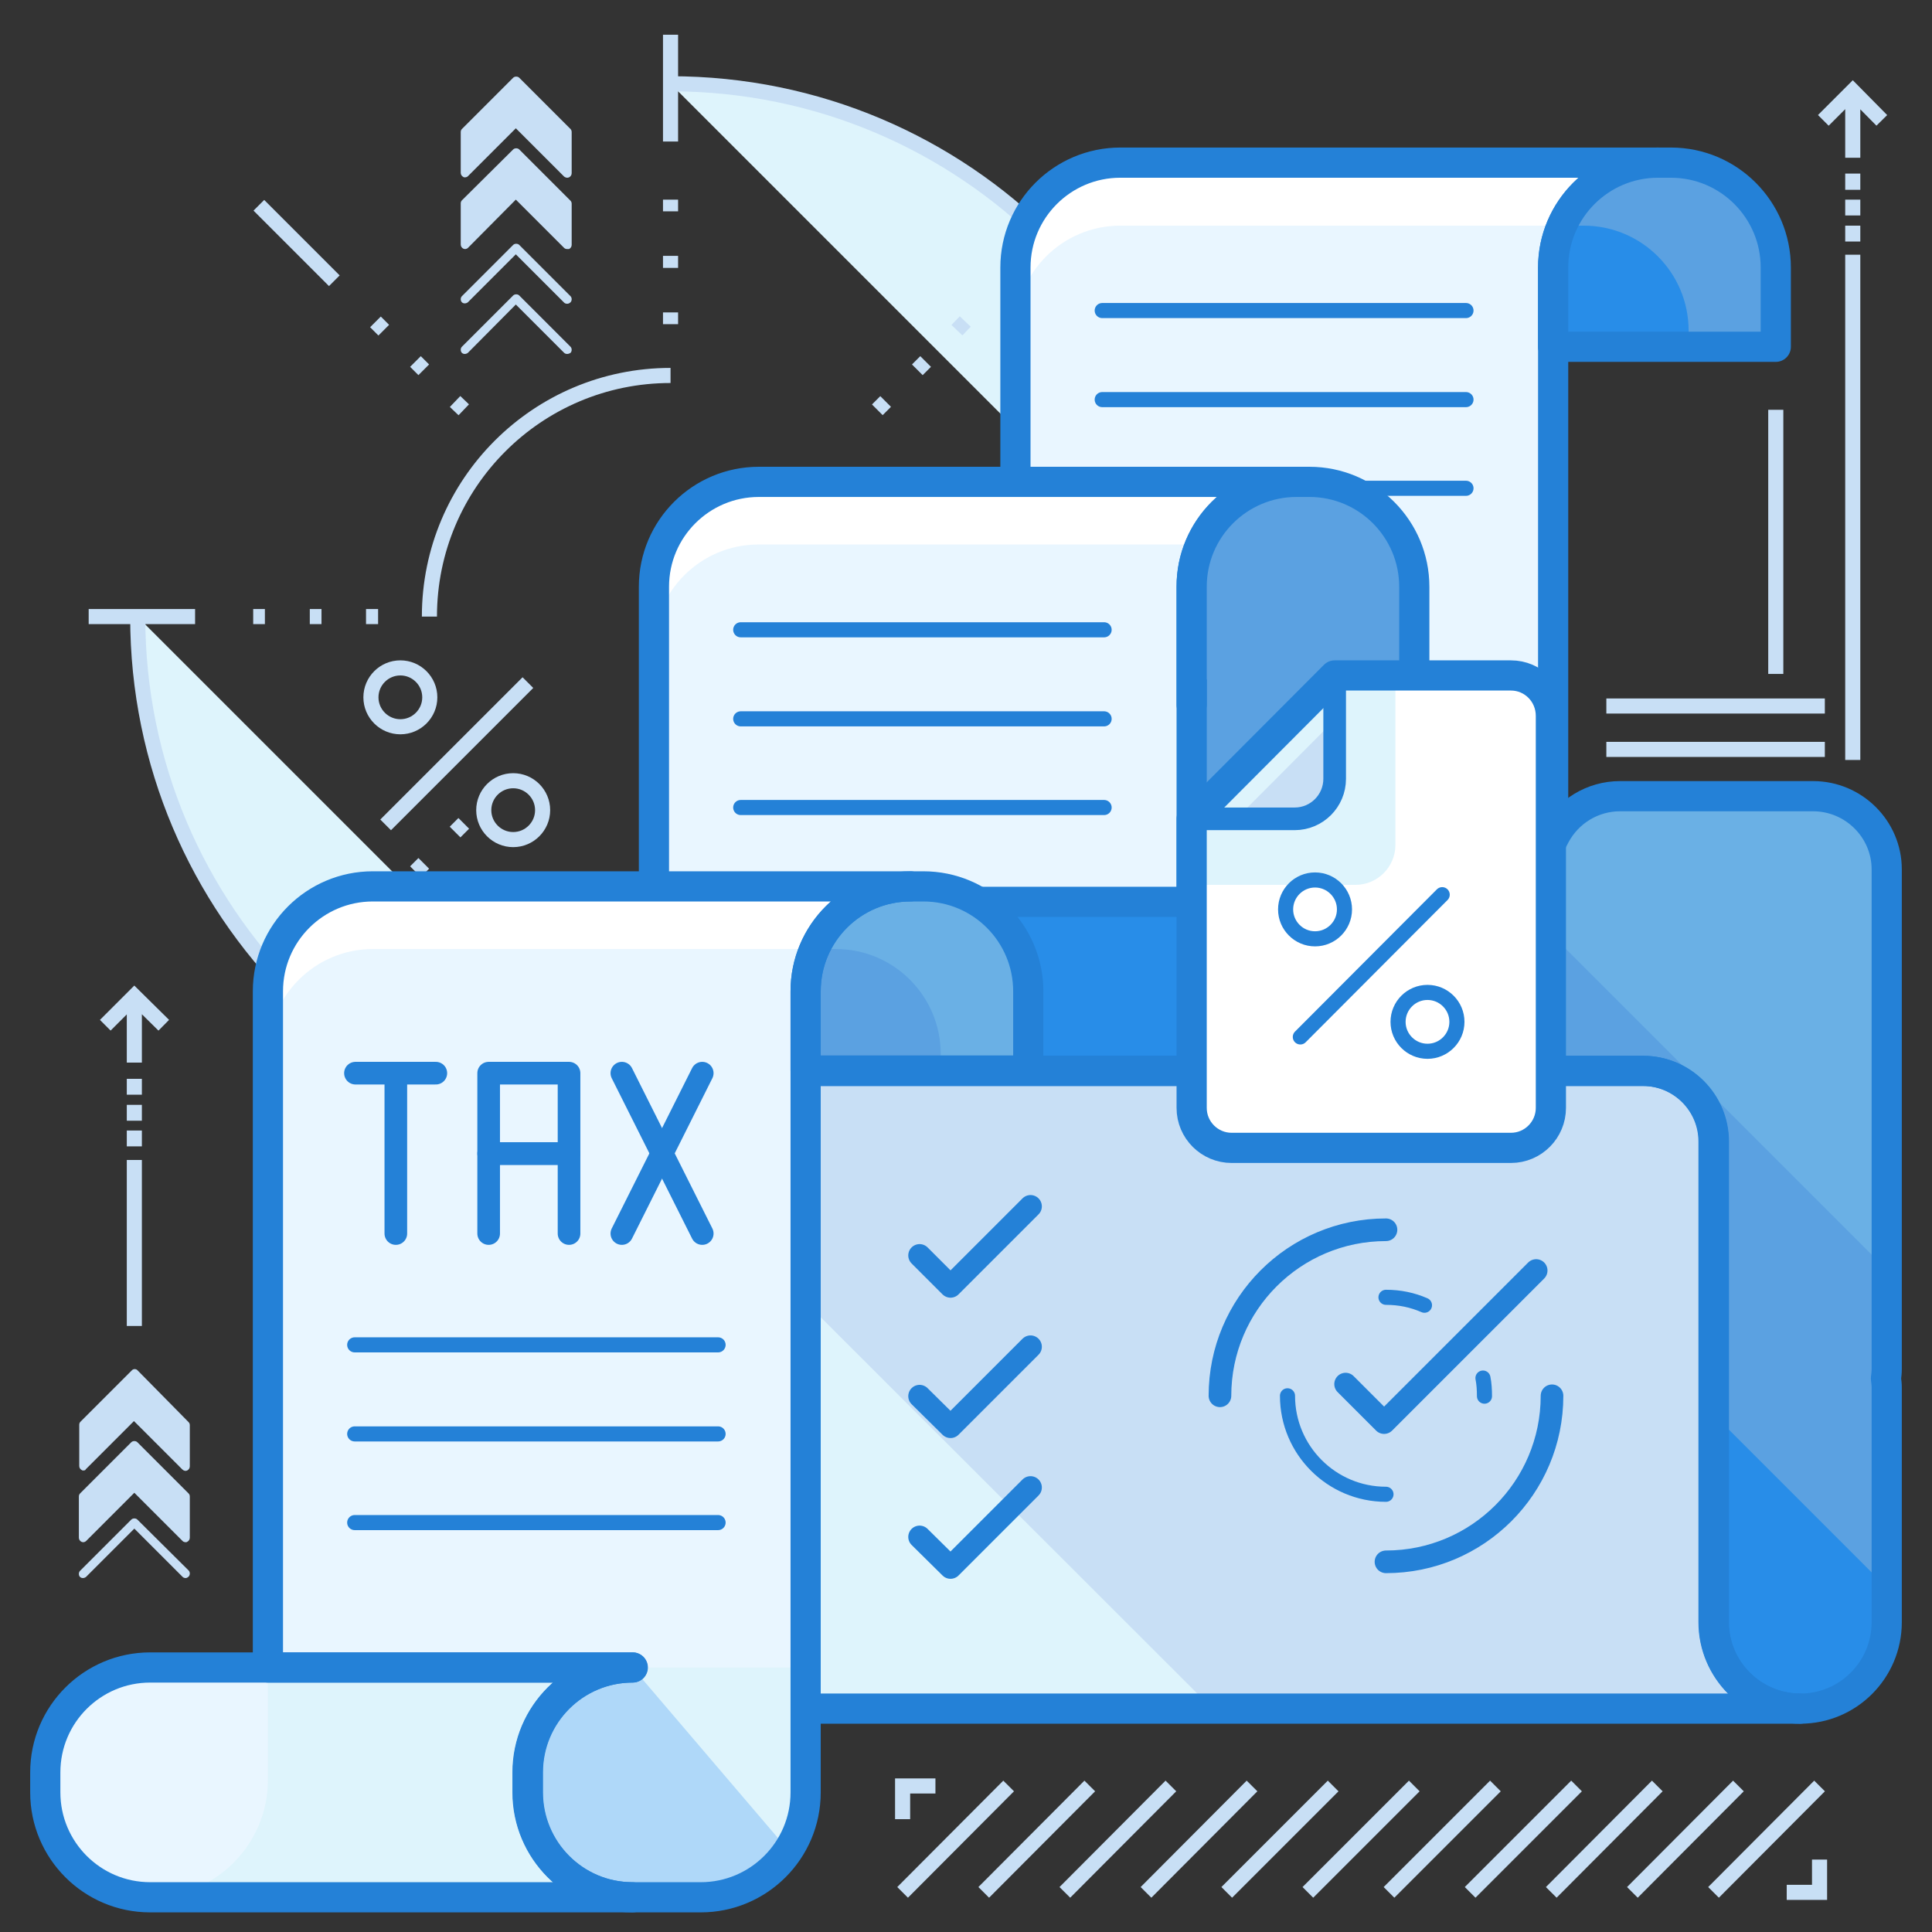 <svg xmlns="http://www.w3.org/2000/svg" xmlns:xlink="http://www.w3.org/1999/xlink" viewBox="0 0 512 512"><rect x="0" y="0" width="512" height="512" fill="#333333" stroke="none"/><style><![CDATA[.M{stroke-linejoin:round}.N{stroke-miterlimit:10}.O{fill:none}.P{stroke-width:4}.Q{stroke:#2481d7}.R{fill:#def4fc}.S{stroke-width:8}.T{stroke-linecap:round}.U{stroke-width:6}.V{fill:#e9f6ff}.W{fill:#5ba1e1}.X{stroke:#c8dff5}.Y{fill:#afd8f9}.Z{fill:#6ab0e5}.a{fill:#c8dff5}]]></style><path d="M177.7 304.7c-78 0-141.2-63.2-141.2-141.2M177.7 22.2c78 0 141.2 63.2 141.2 141.2" class="R"/><g class="N O P X"><path d="M331.9 163.4h-28.3m-15.4 0h-3.1m-11.8 0h-3.2m-11.8 0h-3.1m-231.7 0h28.2m15.4 0h3.1m11.9 0h3.1m11.8 0h3.2m155.6 78.2l-2.2-2.2m-8.3-8.4l-2.2-2.2m-8.4-8.3l-2.2-2.3M68.6 54.4l20 20m10.9 10.9l2.2 2.2m8.4 8.3l2.2 2.2m8.3 8.4l2.3 2.2m54.8 209v-28.2m0-15.4v-3.1m0-11.9v-3.1m0-11.8v-3.2m0-231.7v28.3m0 15.4V56m0 11.8V71m0 11.8v3.1M68.6 272.5l20-20"/><path d="M99.5 241.6l2.2-2.2m8.4-8.4l2.2-2.2m8.3-8.3l2.3-2.3M286.7 54.4l-20 20m-10.9 10.8l-2.2 2.3m-8.3 8.3l-2.2 2.2m-8.4 8.4l-2.2 2.2m-54.8 196.1c-78 0-141.2-63.2-141.2-141.2"/><path d="M177.7 22.2c78 0 141.2 63.2 141.2 141.2m-205.1 0c0-35.3 28.6-63.9 63.9-63.9m63.9 63.9c0 35.3-28.6 63.9-63.9 63.9"/></g><use xlink:href="#B" fill="#fff"/><path d="M411.6 107.1V70.9c0-4 .8-7.7 2.3-11.1h-117c-15.3 0-27.8 12.4-27.8 27.8v111.1h96.6c-11.4 0-21.2 6.9-25.5 16.7l-1.8 22.1c2.6 12.6 13.8 22.1 27.2 22.1h18.1c15.3 0 27.8-12.4 27.8-27.8V107.1z" class="V"/><path d="m411.3 198.6h-45.5c-15.4 0-27.8 12.4-27.8 27.8v5.3c0 15.3 12.4 27.8 27.8 27.8h18.1c13.8 0 25.3-10.1 27.4-23.4v-37.5z" class="R"/><path d="M407.1 247l-41.3-48.4c-15.4 0-27.8 12.4-27.8 27.8v5.3c0 15.3 12.4 27.8 27.8 27.8h18.1c9.7.1 18.2-4.9 23.2-12.5z" class="Y"/><use xlink:href="#C" class="R"/><path d="M269.2 228.4v-29.8H238c-15.3 0-27.8 12.4-27.8 27.8v5.3c0 14.4 10.9 26.2 24.9 27.6 1 .1 1.9.2 2.9.2 17.2.1 31.2-13.9 31.2-31.1z" class="V"/><g class="N O Q M"><g class="S"><use xlink:href="#C"/><use xlink:href="#B"/></g><path d="M292.1 82.3h96.4m-96.4 23.6h96.4m-96.4 23.5h96.4" class="P T"/></g><use xlink:href="#D" class="W"/><path d="M447.5 87.6c0-15.3-12.4-27.8-27.8-27.8h-3.4c-.8 0-1.6.1-2.3.1-1.5 3.4-2.3 7.1-2.3 11v21h35.8v-4.3z" fill="#288de8"/><use xlink:href="#D" class="M N O Q S"/><path d="m315.7 178.6v53.1c0 15.4 12.4 27.8 27.8 27.8h3.4c15.3 0 27.8-12.4 27.8-27.8v-53.2h-59z" class="W"/><path d="M315.7 187.1v44.6c0 15.4 12.4 27.8 27.8 27.8h3.4c15.3 0 27.8-12.4 27.8-27.8V187" class="M N O Q S T"/><use xlink:href="#E" fill="#fff"/><path d="M315.7 191.7v-36.3c0-4 .8-7.7 2.3-11.1H201c-15.3 0-27.8 12.4-27.8 27.8v80.2h96.6c-11.4 0-21.2 6.9-25.5 16.7l-1.8 22.1c2.6 12.6 13.8 22.1 27.2 22.1H288c15.3 0 27.8-12.4 27.8-27.8v-93.7z" class="V"/><path d="M315.4 252.4h-45.5c-15.3 0-27.8 12.4-27.8 27.8v5.3c0 15.3 12.4 27.8 27.8 27.8H288c13.8 0 25.3-10.1 27.4-23.4v-37.5z" class="R"/><path d="M311.2 300.8L270 252.4c-15.3 0-27.8 12.4-27.8 27.8v5.3c0 15.3 12.4 27.8 27.8 27.8h18c9.7 0 18.2-5 23.2-12.5z" class="Y"/><use xlink:href="#F" class="R"/><path d="M173.3 282.2v-29.8h-31.2c-15.3 0-27.8 12.4-27.8 27.8v5.3c0 14.4 10.9 26.2 24.9 27.6 1 .1 1.9.2 2.9.2 17.2 0 31.2-13.9 31.2-31.1z" class="V"/><g class="N O Q M"><g class="S"><use xlink:href="#F"/><use xlink:href="#E"/></g><path d="M196.3 166.9h96.3m-96.3 23.6h96.3M196.3 214h96.3" class="P T"/></g><path d="M374.8 180.1v-23c0-15.4-12.4-27.8-27.8-27.8h-3.4c-15.3 0-27.8 12.4-27.8 27.8V180h59z" class="W"/><path d="m374.8 186.8v-31.3c0-15.3-12.4-27.8-27.8-27.8h-3.4c-15.3 0-27.8 12.4-27.8 27.8v31.3" class="M N O Q S T"/><use xlink:href="#G" class="Z"/><use xlink:href="#G" class="M N O Q S"/><use xlink:href="#H" fill="#fff"/><g class="R"><path d="M169.6 301.2c.7-9.7 8.7-17.4 18.6-17.4h247.3c3.1 0 6 .7 8.5 2.1l8.1 8.1c1.3 2.6 2.1 5.5 2.1 8.6V430c0 12.6 10.3 22.9 22.9 22.9H321.2L169.6 301.2z"/><path d="M200.6 283.8h234.9c10.3 0 18.7 8.4 18.7 18.7v127.4c0 12.6 10.3 22.9 22.9 22.9H200.6v-169z"/></g><path d="M200.6 283.8h236.3c.3 0 .5 0 .8.1h.3c.3 0 .5.1.8.1h.3c.3.1.6.1.9.2h.1c1.4.4 2.8.9 4 1.5l8.1 8.1c.2.3.3.6.5 1l1.1 3.1v.1c.1.3.1.6.2.9 0 .1 0 .2.1.3 0 .2.1.5.1.7v.3c0 .3.1.5.1.8v128.8c0 12.6 10.3 22.9 22.9 22.9h-156L200.6 332.2v-48.4z" class="a"/><use xlink:href="#I" class="Z"/><path d="M499.9 429.9v-62.2c0-.8-.2-1.6-.2-2.4l.2-2.4v-26.5L402.5 239H220c-8.4 0-15.4 5.3-18.2 12.6l32.1 32.1h201.5c10.3 0 18.7 8.4 18.7 18.7v127.4c0 12.6 10.3 22.9 22.9 22.9 12.7.1 22.9-10.2 22.9-22.8z" class="W"/><path d="M318.4 239H220c-10.8 0-19.5 8.7-19.5 19.5v25.3H363L318.4 239zM477 452.8c12.7 0 22.9-10.3 22.9-22.9v-9.3l-45.8-45.8v55.1c0 12.6 10.3 22.9 22.9 22.9z" fill="#288de8"/><g class="M N O Q S"><path d="M477 452.8z"/><use xlink:href="#H"/><use xlink:href="#I"/></g><use xlink:href="#D" x="-198.1" y="191.8" class="Z"/><path d="M249.3 279.3c0-15.3-12.4-27.8-27.8-27.8h-3.4c-.8 0-1.6.1-2.3.1-1.5 3.4-2.3 7.1-2.3 11v21h35.8v-4.3z" class="W"/><use xlink:href="#J" fill="#fff"/><path d="M213.5 298.9v-36.3c0-4 .8-7.7 2.3-11.1h-117C83.5 251.5 71 264 71 279.3v162.5h96.6c-11.4 0-21.2 6.9-25.5 16.7l-1.8 22.1c2.6 12.6 13.8 22.1 27.2 22.1h18.1c15.3 0 27.8-12.4 27.8-27.8v-176z" class="V"/><path d="m213.1 441.9h-45.5c-15.3 0-27.8 12.4-27.8 27.8v5.3c0 15.3 12.4 27.8 27.8 27.8h18.1c13.8 0 25.3-10.1 27.4-23.4v-37.5z" class="R"/><path d="m208.9 490.3l-41.3-48.4c-15.3 0-27.8 12.4-27.8 27.8v5.3c0 15.3 12.4 27.8 27.8 27.8h18.1c9.7 0 18.3-5 23.2-12.5z" class="Y"/><use xlink:href="#K" class="R"/><path d="M71 471.7v-29.8H39.8c-15.3 0-27.8 12.4-27.8 27.8v5.3c0 14.4 10.9 26.2 24.9 27.6 1 .1 1.9.2 2.9.2 17.3 0 31.2-14 31.2-31.1z" class="V"/><g class="N O"><g class="Q M"><g class="S"><use xlink:href="#K"/><use xlink:href="#J"/></g><path d="M94 356.4h96.3M94 380h96.3M94 403.5h96.3" class="P T"/><use xlink:href="#D" x="-198.1" y="191.8" class="S"/><path d="M94.2 284.4h21.3m-10.6 0v21.3m0 0v21.2" class="T U"/><path d="M129.5 284.4h21.3v21.3h-21.3z" class="U"/><g class="T U"><path d="M129.5 326.9v-21.2h21.3v21.2m14 0l21.3-42.5"/><path d="M164.8 284.4l21.3 42.5"/></g></g><g class="P X"><use xlink:href="#L"/><use xlink:href="#L" x="29.9" y="29.9"/><path d="M102.2 218.6l37.7-37.7"/></g></g><path d="M123.2 47c-.1 0-.3 0-.4-.1-.4-.2-.7-.6-.7-1.1V35c0-.3.1-.6.3-.8L136 20.6c.4-.4 1.2-.4 1.6 0l13.6 13.6c.2.2.3.5.3.8v10.9c0 .5-.3.9-.7 1.1s-.9.1-1.3-.2L136.7 34 124 46.7c-.2.2-.5.3-.8.3zm27.1 19c-.3 0-.6-.1-.8-.3l-12.8-12.8L124 65.7c-.3.3-.8.4-1.2.2s-.7-.6-.7-1.1V53.9c0-.3.1-.6.3-.8L136 39.6c.4-.4 1.2-.4 1.6 0l13.6 13.6c.2.2.3.5.3.8v10.9c0 .5-.3.9-.7 1.1h-.5zm0 14.5c-.3 0-.6-.1-.8-.3l-12.8-12.8L124 80.1c-.5.4-1.2.4-1.6 0s-.4-1.2 0-1.6L136 64.9c.2-.2.5-.3.8-.3s.6.1.8.3l13.6 13.6c.4.4.4 1.2 0 1.6-.3.3-.6.4-.9.4zm0 13.3c-.3 0-.6-.1-.8-.3l-12.8-12.8L124 93.5c-.5.4-1.2.4-1.6 0s-.4-1.2 0-1.6L136 78.3c.2-.2.5-.3.8-.3s.6.1.8.3l13.6 13.6c.4.4.4 1.2 0 1.6-.3.2-.6.3-.9.3zM22.1 389.7c-.1 0-.3 0-.4-.1-.4-.2-.7-.6-.7-1.1v-10.9c0-.3.1-.6.3-.8l13.6-13.6c.4-.5 1.2-.5 1.6 0L50 376.9c.2.2.3.5.3.8v10.9c0 .5-.3.9-.7 1.1s-.9.1-1.3-.3l-12.8-12.8-12.8 12.8c0 .2-.3.3-.6.3zm27.1 19c-.3 0-.6-.1-.8-.3l-12.8-12.8-12.8 12.8c-.3.3-.8.4-1.2.2s-.7-.6-.7-1.1v-10.9c0-.3.1-.6.3-.8l13.6-13.6c.4-.4 1.2-.4 1.6 0L50 395.8c.2.2.3.5.3.8v10.9c0 .5-.3.9-.7 1.1-.1.1-.2.1-.4.1zm0 9.5c-.3 0-.6-.1-.8-.3l-12.8-12.8-12.8 12.8c-.5.4-1.2.4-1.6 0s-.4-1.2 0-1.6l13.6-13.6c.2-.2.5-.3.8-.3s.6.1.8.3L50 416.2c.4.4.4 1.2 0 1.6-.2.2-.5.4-.8.4z" class="a"/><g class="N O"><g class="M Q T"><path d="M411.3 369.9c0 24.3-19.7 44-44 44m-44-44c0-24.3 19.7-44 44-44" class="U"/><path d="M393 365.2c.3 1.5.4 3.1.4 4.8m-26.1-26.2c3.6 0 7 .7 10.2 2.1M367.3 396c-14.4 0-26.1-11.7-26.1-26.1" class="P"/><path d="M356.6 366.8l10.2 10.2 40.3-40.3m-163.4-4l8.2 8.2 21.2-21.2M243.7 370l8.2 8.1 21.2-21.2m-29.4 50.4l8.2 8.1 21.2-21.2" class="U"/></g><path d="M470.6 108.6v70m-44.9 8.5h57.9m-57.9 11.5h57.9" class="P X"/></g><use xlink:href="#M" fill="#fff"/><g class="R"><path d="M353.7 179l-37.9 38v17.5h43.4c5.9 0 10.6-4.8 10.6-10.6V179h-16.1z"/><path d="M343.1 217c5.9 0 10.6-4.8 10.6-10.6V179l-37.9 38h27.3z"/></g><path d="M327.6 217H343c5.9 0 10.6-4.8 10.6-10.6v-15.5l-26 26.1z" class="a"/><g class="M N O Q"><use xlink:href="#M" class="S"/><path d="M343.1 217c5.9 0 10.6-4.8 10.6-10.6V179l-37.9 38h27.3z" class="U"/></g><path d="M363.8 258.9l19.1 19.1" class="R"/><g class="O N P"><path d="M483.2 31.9l7.8-7.8 7.7 7.8m-7.7-7.8v17.7m0 4.2v4.3m0 2.6v4.2m0 2.7V64m0 3.5v133.9M27.9 271.7l7.7-7.7 7.8 7.7m-7.8-7.7v17.6m0 4.3v4.2m0 2.7v4.2m0 2.6v4.2m0 3.6v44m203.6 150.1l28.1-28.2m-6.6 28.2l28.1-28.2m-6.6 28.2l28.1-28.2m-6.6 28.2l28.1-28.2m-6.7 28.2l28.2-28.2m-6.7 28.2l28.2-28.2m-6.7 28.2l28.2-28.2m-6.7 28.2l28.2-28.2m-6.7 28.2l28.1-28.2m-6.6 28.2l28.1-28.2m-6.6 28.2l28.1-28.2m-243 8.8v-8.8h8.7m234.3 19.5v8.7h-8.7" class="X"/><g class="M Q"><use xlink:href="#L" x="242.4" y="56.2"/><use xlink:href="#L" x="272.2" y="86"/><path d="M344.6 274.8l37.6-37.7" class="T"/></g></g><defs ><path id="B" d="M439.4 43.1H296.9c-15.3 0-27.8 12.4-27.8 27.8v127.7h96.6c-15.4 0-27.8 12.4-27.8 27.8v5.3c0 15.3 12.4 27.8 27.8 27.8h18.1c15.3 0 27.8-12.4 27.8-27.8V70.9c0-15.3 12.5-27.8 27.8-27.8z"/><path id="C" d="M338 231.8v-5.3c0-15.3 12.4-27.8 27.8-27.8H238c-15.3 0-27.8 12.4-27.8 27.8v5.3c0 15.3 12.4 27.8 27.8 27.8h127.8c-15.3 0-27.8-12.5-27.8-27.8z"/><path id="D" d="m470.6 91.9v-21c0-15.3-12.4-27.8-27.8-27.8h-3.4c-15.3 0-27.8 12.4-27.8 27.8v21h59z"/><path id="E" d="M343.5 127.7H201.1c-15.3 0-27.8 12.4-27.8 27.8v96.9h96.6c-15.3 0-27.8 12.4-27.8 27.8v5.3c0 15.3 12.4 27.8 27.8 27.8H288c15.3 0 27.8-12.4 27.8-27.8v-130c-.1-15.3 12.4-27.8 27.7-27.8z"/><path id="F" d="M242.1 285.5v-5.3c0-15.3 12.4-27.8 27.8-27.8H142.1c-15.3 0-27.8 12.4-27.8 27.8v5.3c0 15.3 12.4 27.8 27.8 27.8h127.8c-15.3 0-27.8-12.4-27.8-27.8z"/><path id="G" d="m219.8 240.8v44.6c0 15.3 12.4 27.8 27.8 27.8h3.4c15.3 0 27.8-12.4 27.8-27.8v-44.7h-59z"/><path id="H" d="M188.2 283.8h247.3c10.3 0 18.7 8.4 18.7 18.7v127.4c0 12.6 10.3 22.9 22.9 22.9H192.5c-12.7 0-22.9-10.3-22.9-22.9V302.4c-.1-10.2 8.3-18.6 18.6-18.6z"/><path id="I" d="M454.1 429.9V302.5c0-10.3-8.4-18.7-18.7-18.7H200.6v-25.3c0-10.8 8.7-19.5 19.5-19.5h182.8l9.2-17.6c3.4-6.4 10-10.4 17.2-10.4h51.2c10.7 0 19.5 8.7 19.5 19.4v132.5c0 .8-.1 1.6-.2 2.4.1.8.2 1.6.2 2.4v62.2c0 12.6-10.2 22.9-22.9 22.9s-23-10.3-23-22.9z"/><path id="J" d="M241.3 234.9H98.8c-15.3 0-27.8 12.4-27.8 27.8v179.2h96.6c-15.3 0-27.8 12.4-27.8 27.8v5.3c0 15.3 12.4 27.8 27.8 27.8h18.1c15.3 0 27.8-12.4 27.8-27.8V262.7c0-15.4 12.4-27.8 27.8-27.8z"/><path id="K" d="M139.9 475v-5.3c0-15.3 12.4-27.8 27.8-27.8H39.8c-15.3 0-27.8 12.4-27.8 27.8v5.3c0 15.3 12.4 27.8 27.8 27.8h127.8c-15.3 0-27.7-12.5-27.7-27.8z"/><path id="L" d="m113.9 184.8c0 4.3-3.5 7.8-7.8 7.8s-7.8-3.5-7.8-7.8 3.5-7.8 7.8-7.8 7.8 3.5 7.8 7.8z"/><path id="M" d="M400.4 179h-46.7l-37.9 38v76.6c0 5.9 4.8 10.6 10.6 10.6h74c5.9 0 10.6-4.8 10.6-10.6V189.7c0-5.9-4.7-10.7-10.6-10.7z"/></defs></svg>